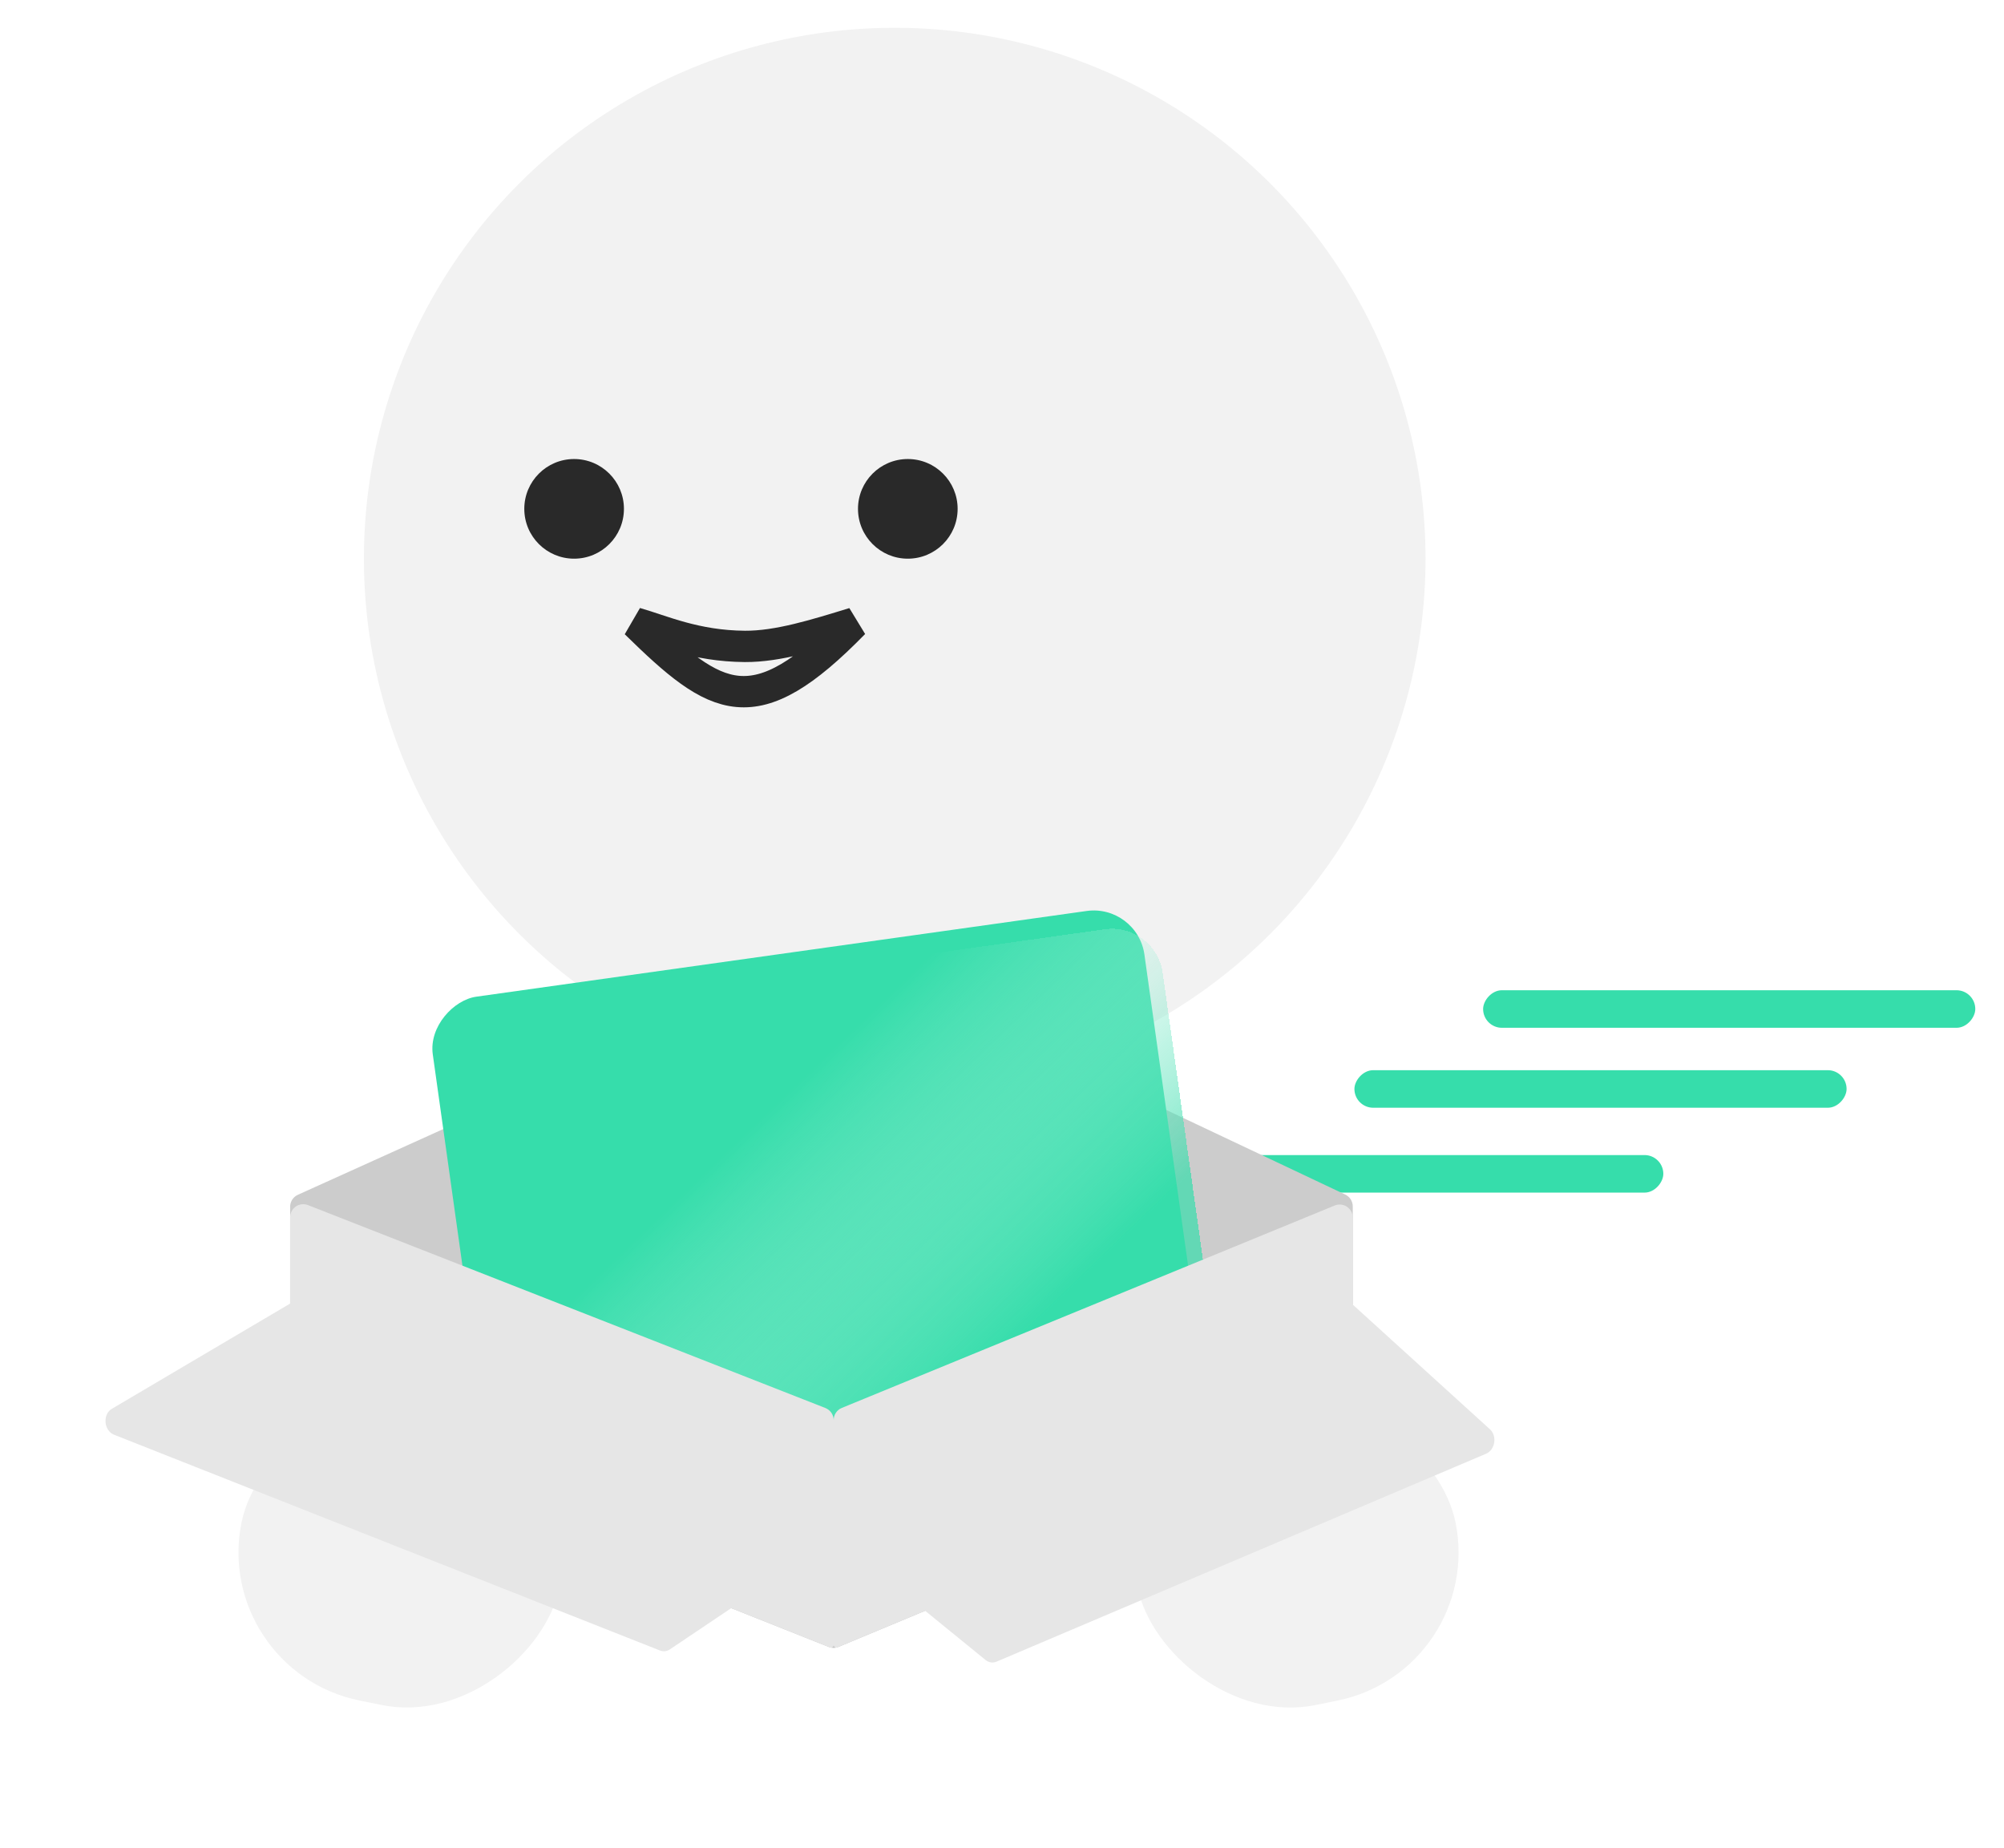 <svg width="64" height="59" viewBox="0 0 64 59" fill="none" xmlns="http://www.w3.org/2000/svg">
<rect width="15.718" height="1.199" rx="0.6" transform="matrix(1 0 0 -1 37.402 38.081)" fill="#36DDAB"/>
<rect width="15.718" height="1.199" rx="0.6" transform="matrix(1 0 0 -1 43.255 35.371)" fill="#36DDAB"/>
<rect width="15.718" height="1.199" rx="0.6" transform="matrix(1 0 0 -1 47.365 32.818)" fill="#36DDAB"/>
<circle cx="28.574" cy="17.839" r="16.952" fill="#F2F2F2"/>
<circle cx="18.335" cy="16.248" r="1.591" fill="#292929"/>
<circle cx="28.992" cy="16.248" r="1.591" fill="#292929"/>
<path d="M27.271 19.895C24.076 23.168 22.901 22.442 20.302 19.895C21.143 20.134 22.21 20.629 23.789 20.64C24.847 20.647 26.05 20.269 27.271 19.895Z" stroke="#292929"/>
<g filter="url(#filter0_d_901_29249)">
<rect width="10.364" height="9.649" rx="4.824" transform="matrix(-0.98 -0.199 -0.199 0.98 18.831 45.945)" fill="#F2F2F2"/>
</g>
<g filter="url(#filter1_d_901_29249)">
<rect x="35.368" y="45.945" width="10.364" height="9.649" rx="4.824" transform="rotate(-11.463 35.368 45.945)" fill="#F2F2F2"/>
</g>
<path d="M42.606 45.463L26.864 38.067C26.718 37.998 26.624 37.851 26.624 37.688V31.08C26.624 30.773 26.944 30.57 27.221 30.702L42.962 38.143C43.109 38.212 43.202 38.36 43.202 38.521V45.084C43.202 45.391 42.883 45.593 42.606 45.463Z" fill="#CCCCCC"/>
<path d="M26.377 38.065L9.855 45.479C9.579 45.603 9.266 45.4 9.266 45.097V38.532C9.266 38.368 9.362 38.219 9.512 38.151L26.033 30.683C26.31 30.557 26.624 30.76 26.624 31.064V37.684C26.624 37.848 26.527 37.998 26.377 38.065Z" fill="#CCCCCC"/>
<path d="M26.449 38.033L10.168 45.339C9.831 45.49 9.841 45.972 10.184 46.109L26.466 52.588C26.567 52.629 26.68 52.628 26.781 52.586L42.33 46.107C42.665 45.967 42.676 45.496 42.347 45.342L26.798 38.036C26.687 37.984 26.56 37.983 26.449 38.033Z" fill="#C4C4C4"/>
<rect width="14.961" height="22.956" rx="1.634" transform="matrix(0.139 0.99 -0.99 0.139 36.321 28.861)" fill="#36DDAB"/>
<g filter="url(#filter2_d_901_29249)">
<rect width="14.961" height="22.956" rx="1.634" transform="matrix(0.139 0.99 -0.99 0.139 36.321 28.861)" fill="url(#paint0_linear_901_29249)" fill-opacity="0.7" shape-rendering="crispEdges"/>
</g>
<path d="M26.74 52.603L42.944 45.851C43.1 45.786 43.202 45.634 43.202 45.465V38.88C43.202 38.583 42.9 38.38 42.625 38.493L26.884 44.956C26.727 45.02 26.624 45.173 26.624 45.343V52.526C26.624 52.586 26.685 52.626 26.74 52.603Z" fill="#E6E6E6"/>
<path d="M9.53 45.847L26.509 52.605C26.564 52.627 26.624 52.586 26.624 52.527V45.348C26.624 45.175 26.518 45.021 26.358 44.958L9.837 38.48C9.562 38.373 9.266 38.575 9.266 38.87V45.459C9.266 45.63 9.37 45.784 9.53 45.847Z" fill="#E6E6E6"/>
<g filter="url(#filter3_d_901_29249)">
<path d="M3.642 42.465L21.077 49.355C21.182 49.396 21.296 49.384 21.39 49.321L26.696 45.754C26.979 45.564 26.925 45.065 26.607 44.939L9.631 38.214C9.532 38.175 9.425 38.183 9.335 38.236L3.571 41.638C3.27 41.816 3.315 42.335 3.642 42.465Z" fill="#E6E6E6"/>
</g>
<g filter="url(#filter4_d_901_29249)">
<path d="M47.461 43.071L31.827 49.71C31.709 49.761 31.579 49.742 31.478 49.66L26.604 45.692C26.35 45.486 26.415 45.023 26.714 44.899L42.813 38.221C42.938 38.17 43.074 38.194 43.175 38.286L47.584 42.292C47.819 42.507 47.75 42.948 47.461 43.071Z" fill="#E6E6E6"/>
</g>
<defs>
<filter id="filter0_d_901_29249" x="3.617" y="40.747" width="18.352" height="17.793" filterUnits="userSpaceOnUse" color-interpolation-filters="sRGB">
<feFlood flood-opacity="0" result="BackgroundImageFix"/>
<feColorMatrix in="SourceAlpha" type="matrix" values="0 0 0 0 0 0 0 0 0 0 0 0 0 0 0 0 0 0 127 0" result="hardAlpha"/>
<feOffset/>
<feGaussianBlur stdDeviation="2"/>
<feComposite in2="hardAlpha" operator="out"/>
<feColorMatrix type="matrix" values="0 0 0 0 0 0 0 0 0 0 0 0 0 0 0 0 0 0 0.25 0"/>
<feBlend mode="normal" in2="BackgroundImageFix" result="effect1_dropShadow_901_29249"/>
<feBlend mode="normal" in="SourceGraphic" in2="effect1_dropShadow_901_29249" result="shape"/>
</filter>
<filter id="filter1_d_901_29249" x="32.23" y="40.747" width="18.352" height="17.793" filterUnits="userSpaceOnUse" color-interpolation-filters="sRGB">
<feFlood flood-opacity="0" result="BackgroundImageFix"/>
<feColorMatrix in="SourceAlpha" type="matrix" values="0 0 0 0 0 0 0 0 0 0 0 0 0 0 0 0 0 0 127 0" result="hardAlpha"/>
<feOffset/>
<feGaussianBlur stdDeviation="2"/>
<feComposite in2="hardAlpha" operator="out"/>
<feColorMatrix type="matrix" values="0 0 0 0 0 0 0 0 0 0 0 0 0 0 0 0 0 0 0.25 0"/>
<feBlend mode="normal" in2="BackgroundImageFix" result="effect1_dropShadow_901_29249"/>
<feBlend mode="normal" in="SourceGraphic" in2="effect1_dropShadow_901_29249" result="shape"/>
</filter>
<filter id="filter2_d_901_29249" x="13.217" y="28.49" width="26.723" height="19.921" filterUnits="userSpaceOnUse" color-interpolation-filters="sRGB">
<feFlood flood-opacity="0" result="BackgroundImageFix"/>
<feColorMatrix in="SourceAlpha" type="matrix" values="0 0 0 0 0 0 0 0 0 0 0 0 0 0 0 0 0 0 127 0" result="hardAlpha"/>
<feOffset dx="0.583" dy="0.583"/>
<feGaussianBlur stdDeviation="0.583"/>
<feComposite in2="hardAlpha" operator="out"/>
<feColorMatrix type="matrix" values="0 0 0 0 0 0 0 0 0 0 0 0 0 0 0 0 0 0 0.05 0"/>
<feBlend mode="normal" in2="BackgroundImageFix" result="effect1_dropShadow_901_29249"/>
<feBlend mode="normal" in="SourceGraphic" in2="effect1_dropShadow_901_29249" result="shape"/>
</filter>
<filter id="filter3_d_901_29249" x="0.022" y="38.19" width="30.204" height="17.883" filterUnits="userSpaceOnUse" color-interpolation-filters="sRGB">
<feFlood flood-opacity="0" result="BackgroundImageFix"/>
<feColorMatrix in="SourceAlpha" type="matrix" values="0 0 0 0 0 0 0 0 0 0 0 0 0 0 0 0 0 0 127 0" result="hardAlpha"/>
<feOffset dy="3.347"/>
<feGaussianBlur stdDeviation="1.673"/>
<feComposite in2="hardAlpha" operator="out"/>
<feColorMatrix type="matrix" values="0 0 0 0 0 0 0 0 0 0 0 0 0 0 0 0 0 0 0.25 0"/>
<feBlend mode="normal" in2="BackgroundImageFix" result="effect1_dropShadow_901_29249"/>
<feBlend mode="normal" in="SourceGraphic" in2="effect1_dropShadow_901_29249" result="shape"/>
</filter>
<filter id="filter4_d_901_29249" x="23.1" y="38.195" width="27.972" height="18.236" filterUnits="userSpaceOnUse" color-interpolation-filters="sRGB">
<feFlood flood-opacity="0" result="BackgroundImageFix"/>
<feColorMatrix in="SourceAlpha" type="matrix" values="0 0 0 0 0 0 0 0 0 0 0 0 0 0 0 0 0 0 127 0" result="hardAlpha"/>
<feOffset dy="3.347"/>
<feGaussianBlur stdDeviation="1.673"/>
<feComposite in2="hardAlpha" operator="out"/>
<feColorMatrix type="matrix" values="0 0 0 0 0 0 0 0 0 0 0 0 0 0 0 0 0 0 0.25 0"/>
<feBlend mode="normal" in2="BackgroundImageFix" result="effect1_dropShadow_901_29249"/>
<feBlend mode="normal" in="SourceGraphic" in2="effect1_dropShadow_901_29249" result="shape"/>
</filter>
<linearGradient id="paint0_linear_901_29249" x1="12.121" y1="5.58" x2="3.394" y2="11.907" gradientUnits="userSpaceOnUse">
<stop stop-color="#36DDAB"/>
<stop offset="1" stop-color="white" stop-opacity="0"/>
</linearGradient>
</defs>
</svg>
